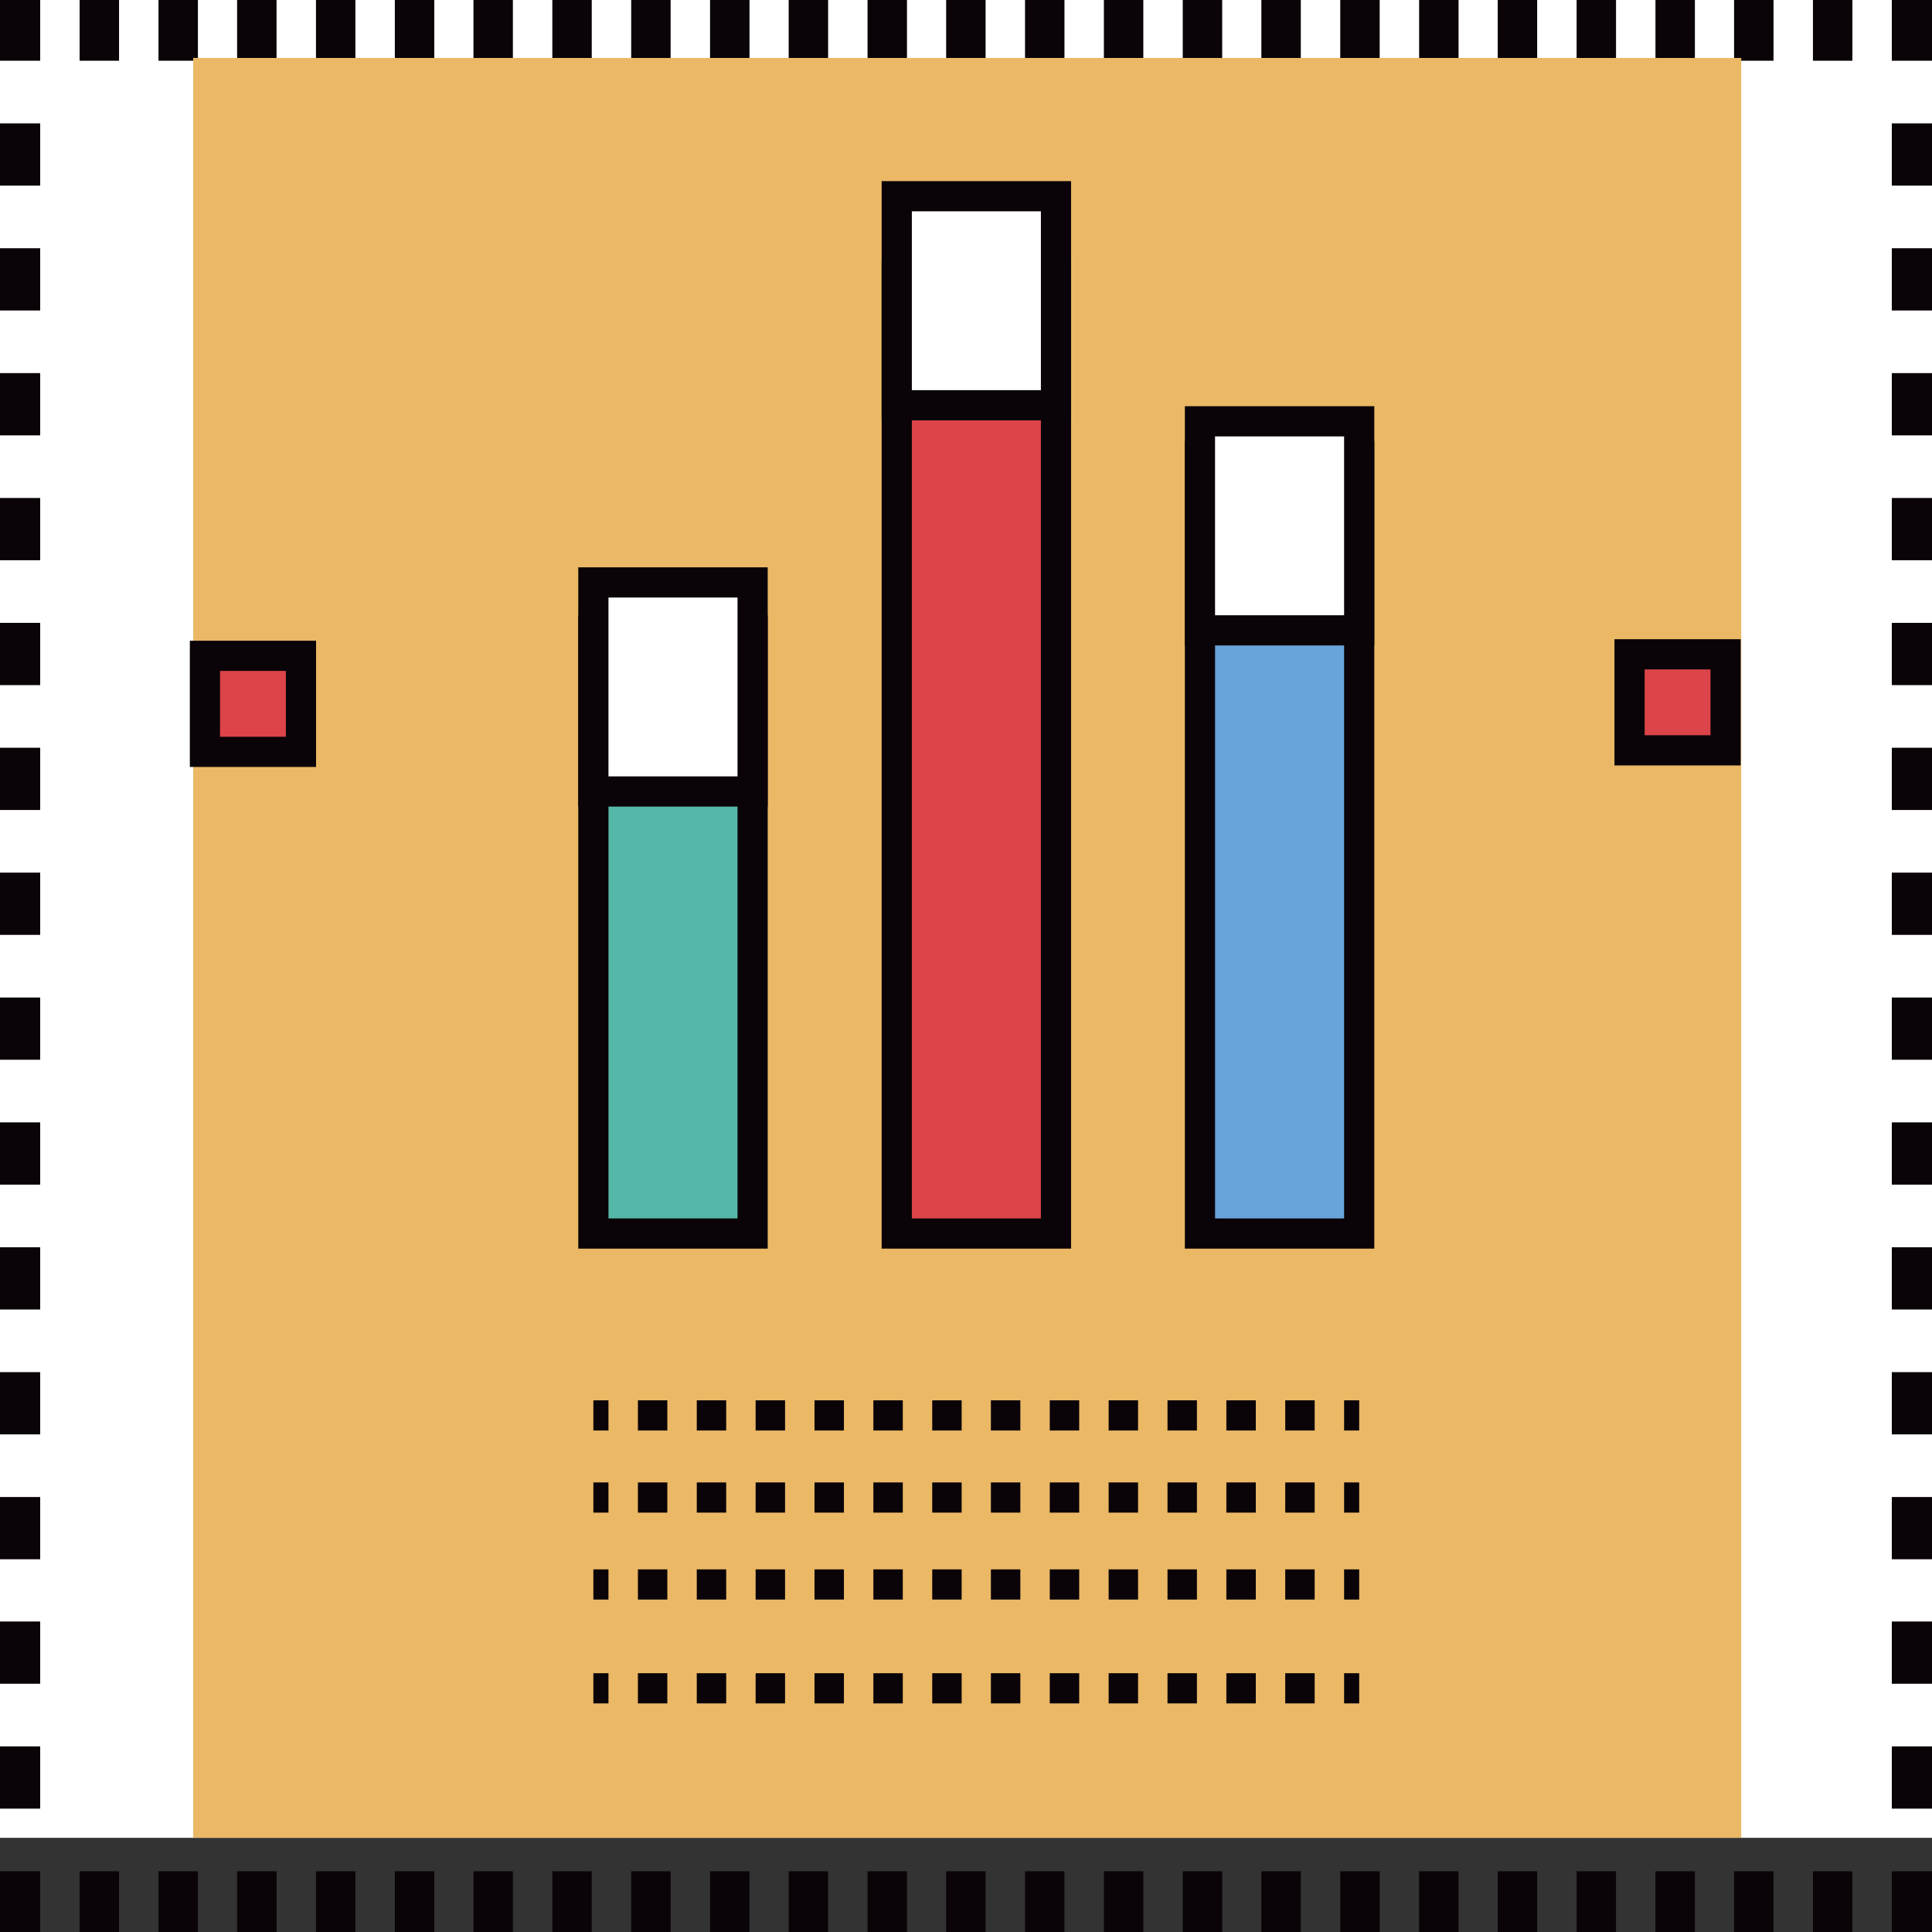 <svg width="800" height="800" viewBox="0 0 800 800" fill="none" xmlns="http://www.w3.org/2000/svg">
<rect x="0" y="0" width="800" height="800" fill="#333333" stroke="none"/>
<g clip-path="url(#clip0_9199_62526)">
<path d="M0 0H800V761H0V0Z" fill="white"/>
<path d="M783.359 0H800V25.147H783.359V0ZM767.031 25.147H750.702V0H767.031V25.147ZM734.373 25.147H718.045V0H734.373V25.147ZM701.82 25.147H685.491V0H701.82V25.147ZM669.163 25.147H652.834V0H669.163V25.147ZM636.505 25.147H620.177V0H636.505V25.147ZM603.952 25.147H587.623V0H603.952V25.147ZM571.295 25.147H554.966V0H571.295V25.147ZM538.638 25.147H522.309V0H538.638V25.147ZM506.084 25.147H489.756V0H506.084V25.147ZM473.427 25.147H457.098V0H473.427V25.147ZM440.77 25.147H424.441V0H440.77V25.147ZM408.112 25.147H391.784V0H408.112V25.147ZM375.559 25.147H359.23V0H375.559V25.147ZM342.902 25.147H326.573V0H342.902V25.147ZM310.244 25.147H294.02V0H310.348V25.147H310.244ZM277.691 25.147H261.362V0H277.691V25.147ZM245.034 25.147H228.705V0H245.034V25.147ZM212.376 25.147H196.048V0H212.376V25.147ZM179.823 25.147H163.495V0H179.823V25.147ZM147.166 25.147H130.837V0H147.166V25.147ZM114.509 25.147H98.18V0H114.509V25.147ZM81.955 25.147H65.627V0H81.955V25.147ZM49.298 25.147H32.969V0H49.298V25.147ZM0 0H16.641V25.147H0V0ZM16.641 748.919H0V723.143H16.641V748.919ZM16.641 697.21H0V671.434H16.641V697.21ZM16.641 645.658H0V619.882H16.641V645.658ZM16.641 593.949H0V568.173H16.641V593.949ZM16.641 542.24H0V516.464H16.641V542.24ZM16.641 490.53H0V464.754H16.641V490.53ZM16.641 438.821H0V413.045H16.641V438.821ZM16.641 387.112H0V361.336H16.641V387.112ZM16.641 335.403H0V309.627H16.641V335.403ZM16.641 283.694H0V257.917H16.641V283.694ZM16.641 231.984H0V206.208H16.641V231.984ZM16.641 180.275H0V154.499H16.641V180.275ZM16.641 128.566H0V102.79H16.641V128.566ZM16.641 76.857H0V51.081H16.641V76.857ZM0 774.853H16.641V800H0V774.853ZM767.031 800H750.702V774.853H767.031V800ZM734.373 800H718.045V774.853H734.373V800ZM701.82 800H685.491V774.853H701.82V800ZM669.163 800H652.834V774.853H669.163V800ZM636.505 800H620.177V774.853H636.505V800ZM603.952 800H587.623V774.853H603.952V800ZM571.295 800H554.966V774.853H571.295V800ZM538.638 800H522.309V774.853H538.638V800ZM506.084 800H489.756V774.853H506.084V800ZM473.427 800H457.098V774.853H473.427V800ZM440.77 800H424.441V774.853H440.77V800ZM408.112 800H391.784V774.853H408.112V800ZM375.559 800H359.23V774.853H375.559V800ZM342.902 800H326.573V774.853H342.902V800ZM310.244 800H294.02V774.853H310.348V800H310.244ZM277.691 800H261.362V774.853H277.691V800ZM245.034 800H228.705V774.853H245.034V800ZM212.376 800H196.048V774.853H212.376V800ZM179.823 800H163.495V774.853H179.823V800ZM147.166 800H130.837V774.853H147.166V800ZM114.509 800H98.18V774.853H114.509V800ZM81.955 800H65.627V774.853H81.955V800ZM49.298 800H32.969V774.853H49.298V800ZM783.359 774.853H800V800H783.359V774.853ZM800 748.919H783.359V723.143H800V748.919ZM800 697.21H783.359V671.434H800V697.21ZM800 645.658H783.359V619.882H800V645.658ZM800 593.949H783.359V568.173H800V593.949ZM800 542.24H783.359V516.464H800V542.24ZM800 490.53H783.359V464.754H800V490.53ZM800 438.821H783.359V413.045H800V438.821ZM800 387.112H783.359V361.336H800V387.112ZM800 335.403H783.359V309.627H800V335.403ZM800 283.694H783.359V257.917H800V283.694ZM800 231.984H783.359V206.208H800V231.984ZM800 180.275H783.359V154.499H800V180.275ZM800 128.566H783.359V102.79H800V128.566ZM800 76.857H783.359V51.081H800V76.857Z" fill="#0A0408"/>
<path d="M80 24H721V761H80V24Z" fill="#EBB866"/>
<path d="M245.703 261.016H311.641V510.781H245.703V261.016Z" fill="#55B7A8"/>
<path d="M317.891 517.031H239.453V254.766H317.891V517.031ZM251.953 504.531H305.391V267.266H251.953V504.531Z" fill="#0A0408"/>
<path d="M371.328 113.828H437.266V510.781H371.328V113.828Z" fill="#DC444A"/>
<path d="M443.437 517.031H365.078V107.578H443.516V517.031H443.437ZM377.578 504.531H431.016V120.078H377.578V504.531Z" fill="#0A0408"/>
<path d="M496.875 188.906H562.813V510.781H496.875V188.906Z" fill="#68A4D9"/>
<path d="M569.063 517.031H490.625V182.656H569.063V517.031ZM503.125 504.531H556.563V195.156H503.125V504.531Z" fill="#0A0408"/>
<path d="M245.703 241.172H311.641V327.734H245.703V241.172Z" fill="white"/>
<path d="M317.891 333.984H239.453V234.922H317.891V333.984ZM251.953 321.484H305.391V247.422H251.953V321.484Z" fill="#0A0408"/>
<path d="M371.328 81.25H437.266V167.813H371.328V81.25Z" fill="white"/>
<path d="M443.437 174.063H365.078V75H443.516V174.063H443.437ZM377.578 161.563H431.016V87.5H377.578V161.563Z" fill="#0A0408"/>
<path d="M496.875 174.453H562.813V261.016H496.875V174.453Z" fill="white"/>
<path d="M569.063 267.266H490.625V168.203H569.063V267.266ZM503.125 254.766H556.563V180.703H503.125V254.766Z" fill="#0A0408"/>
<path d="M245.703 579.844H251.953V592.344H245.703V579.844ZM544.375 592.344H532.188V579.844H544.375V592.344ZM520 592.344H507.812V579.844H520V592.344ZM495.625 592.344H483.437V579.844H495.625V592.344ZM471.25 592.344H459.062V579.844H471.25V592.344ZM446.875 592.344H434.688V579.844H446.875V592.344ZM422.5 592.344H410.313V579.844H422.5V592.344ZM398.203 592.344H386.016V579.844H398.203V592.344ZM373.828 592.344H361.641V579.844H373.828V592.344ZM349.453 592.344H337.266V579.844H349.453V592.344ZM325.078 592.344H312.891V579.844H325.078V592.344ZM300.703 592.344H288.516V579.844H300.703V592.344ZM276.328 592.344H264.141V579.844H276.328V592.344ZM556.563 579.844H562.813V592.344H556.563V579.844Z" fill="#0A0408"/>
<path d="M245.703 613.844H251.953V626.344H245.703V613.844ZM544.375 626.344H532.188V613.844H544.375V626.344ZM520 626.344H507.812V613.844H520V626.344ZM495.625 626.344H483.437V613.844H495.625V626.344ZM471.25 626.344H459.062V613.844H471.25V626.344ZM446.875 626.344H434.688V613.844H446.875V626.344ZM422.5 626.344H410.313V613.844H422.5V626.344ZM398.203 626.344H386.016V613.844H398.203V626.344ZM373.828 626.344H361.641V613.844H373.828V626.344ZM349.453 626.344H337.266V613.844H349.453V626.344ZM325.078 626.344H312.891V613.844H325.078V626.344ZM300.703 626.344H288.516V613.844H300.703V626.344ZM276.328 626.344H264.141V613.844H276.328V626.344ZM556.563 613.844H562.813V626.344H556.563V613.844Z" fill="#0A0408"/>
<path d="M245.703 649.844H251.953V662.344H245.703V649.844ZM544.375 662.344H532.188V649.844H544.375V662.344ZM520 662.344H507.812V649.844H520V662.344ZM495.625 662.344H483.437V649.844H495.625V662.344ZM471.25 662.344H459.062V649.844H471.25V662.344ZM446.875 662.344H434.688V649.844H446.875V662.344ZM422.5 662.344H410.313V649.844H422.5V662.344ZM398.203 662.344H386.016V649.844H398.203V662.344ZM373.828 662.344H361.641V649.844H373.828V662.344ZM349.453 662.344H337.266V649.844H349.453V662.344ZM325.078 662.344H312.891V649.844H325.078V662.344ZM300.703 662.344H288.516V649.844H300.703V662.344ZM276.328 662.344H264.141V649.844H276.328V662.344ZM556.563 649.844H562.813V662.344H556.563V649.844Z" fill="#0A0408"/>
<path d="M245.703 692.844H251.953V705.344H245.703V692.844ZM544.375 705.344H532.188V692.844H544.375V705.344ZM520 705.344H507.812V692.844H520V705.344ZM495.625 705.344H483.437V692.844H495.625V705.344ZM471.25 705.344H459.062V692.844H471.25V705.344ZM446.875 705.344H434.688V692.844H446.875V705.344ZM422.5 705.344H410.313V692.844H422.5V705.344ZM398.203 705.344H386.016V692.844H398.203V705.344ZM373.828 705.344H361.641V692.844H373.828V705.344ZM349.453 705.344H337.266V692.844H349.453V705.344ZM325.078 705.344H312.891V692.844H325.078V705.344ZM300.703 705.344H288.516V692.844H300.703V705.344ZM276.328 705.344H264.141V692.844H276.328V705.344ZM556.563 692.844H562.813V705.344H556.563V692.844Z" fill="#0A0408"/>
<path d="M85.859 271.562H125.625V311.328H85.859V271.562Z" fill="#DC444A"/>
<path d="M130.875 317.578H78.609V265.312H130.875V317.578ZM91.109 305.078H118.375V277.812H91.109V305.078Z" fill="#0A0408"/>
<path d="M674.766 271.016H714.531V310.781H674.766V271.016Z" fill="#DC444A"/>
<path d="M720.781 316.953H668.516V264.688H720.781V316.953ZM681.016 304.453H708.281V277.188H681.016V304.453Z" fill="#0A0408"/>
</g>
<defs>
<clipPath id="clip0_9199_62526">
<rect width="800" height="800" fill="white"/>
</clipPath>
</defs>
</svg>
